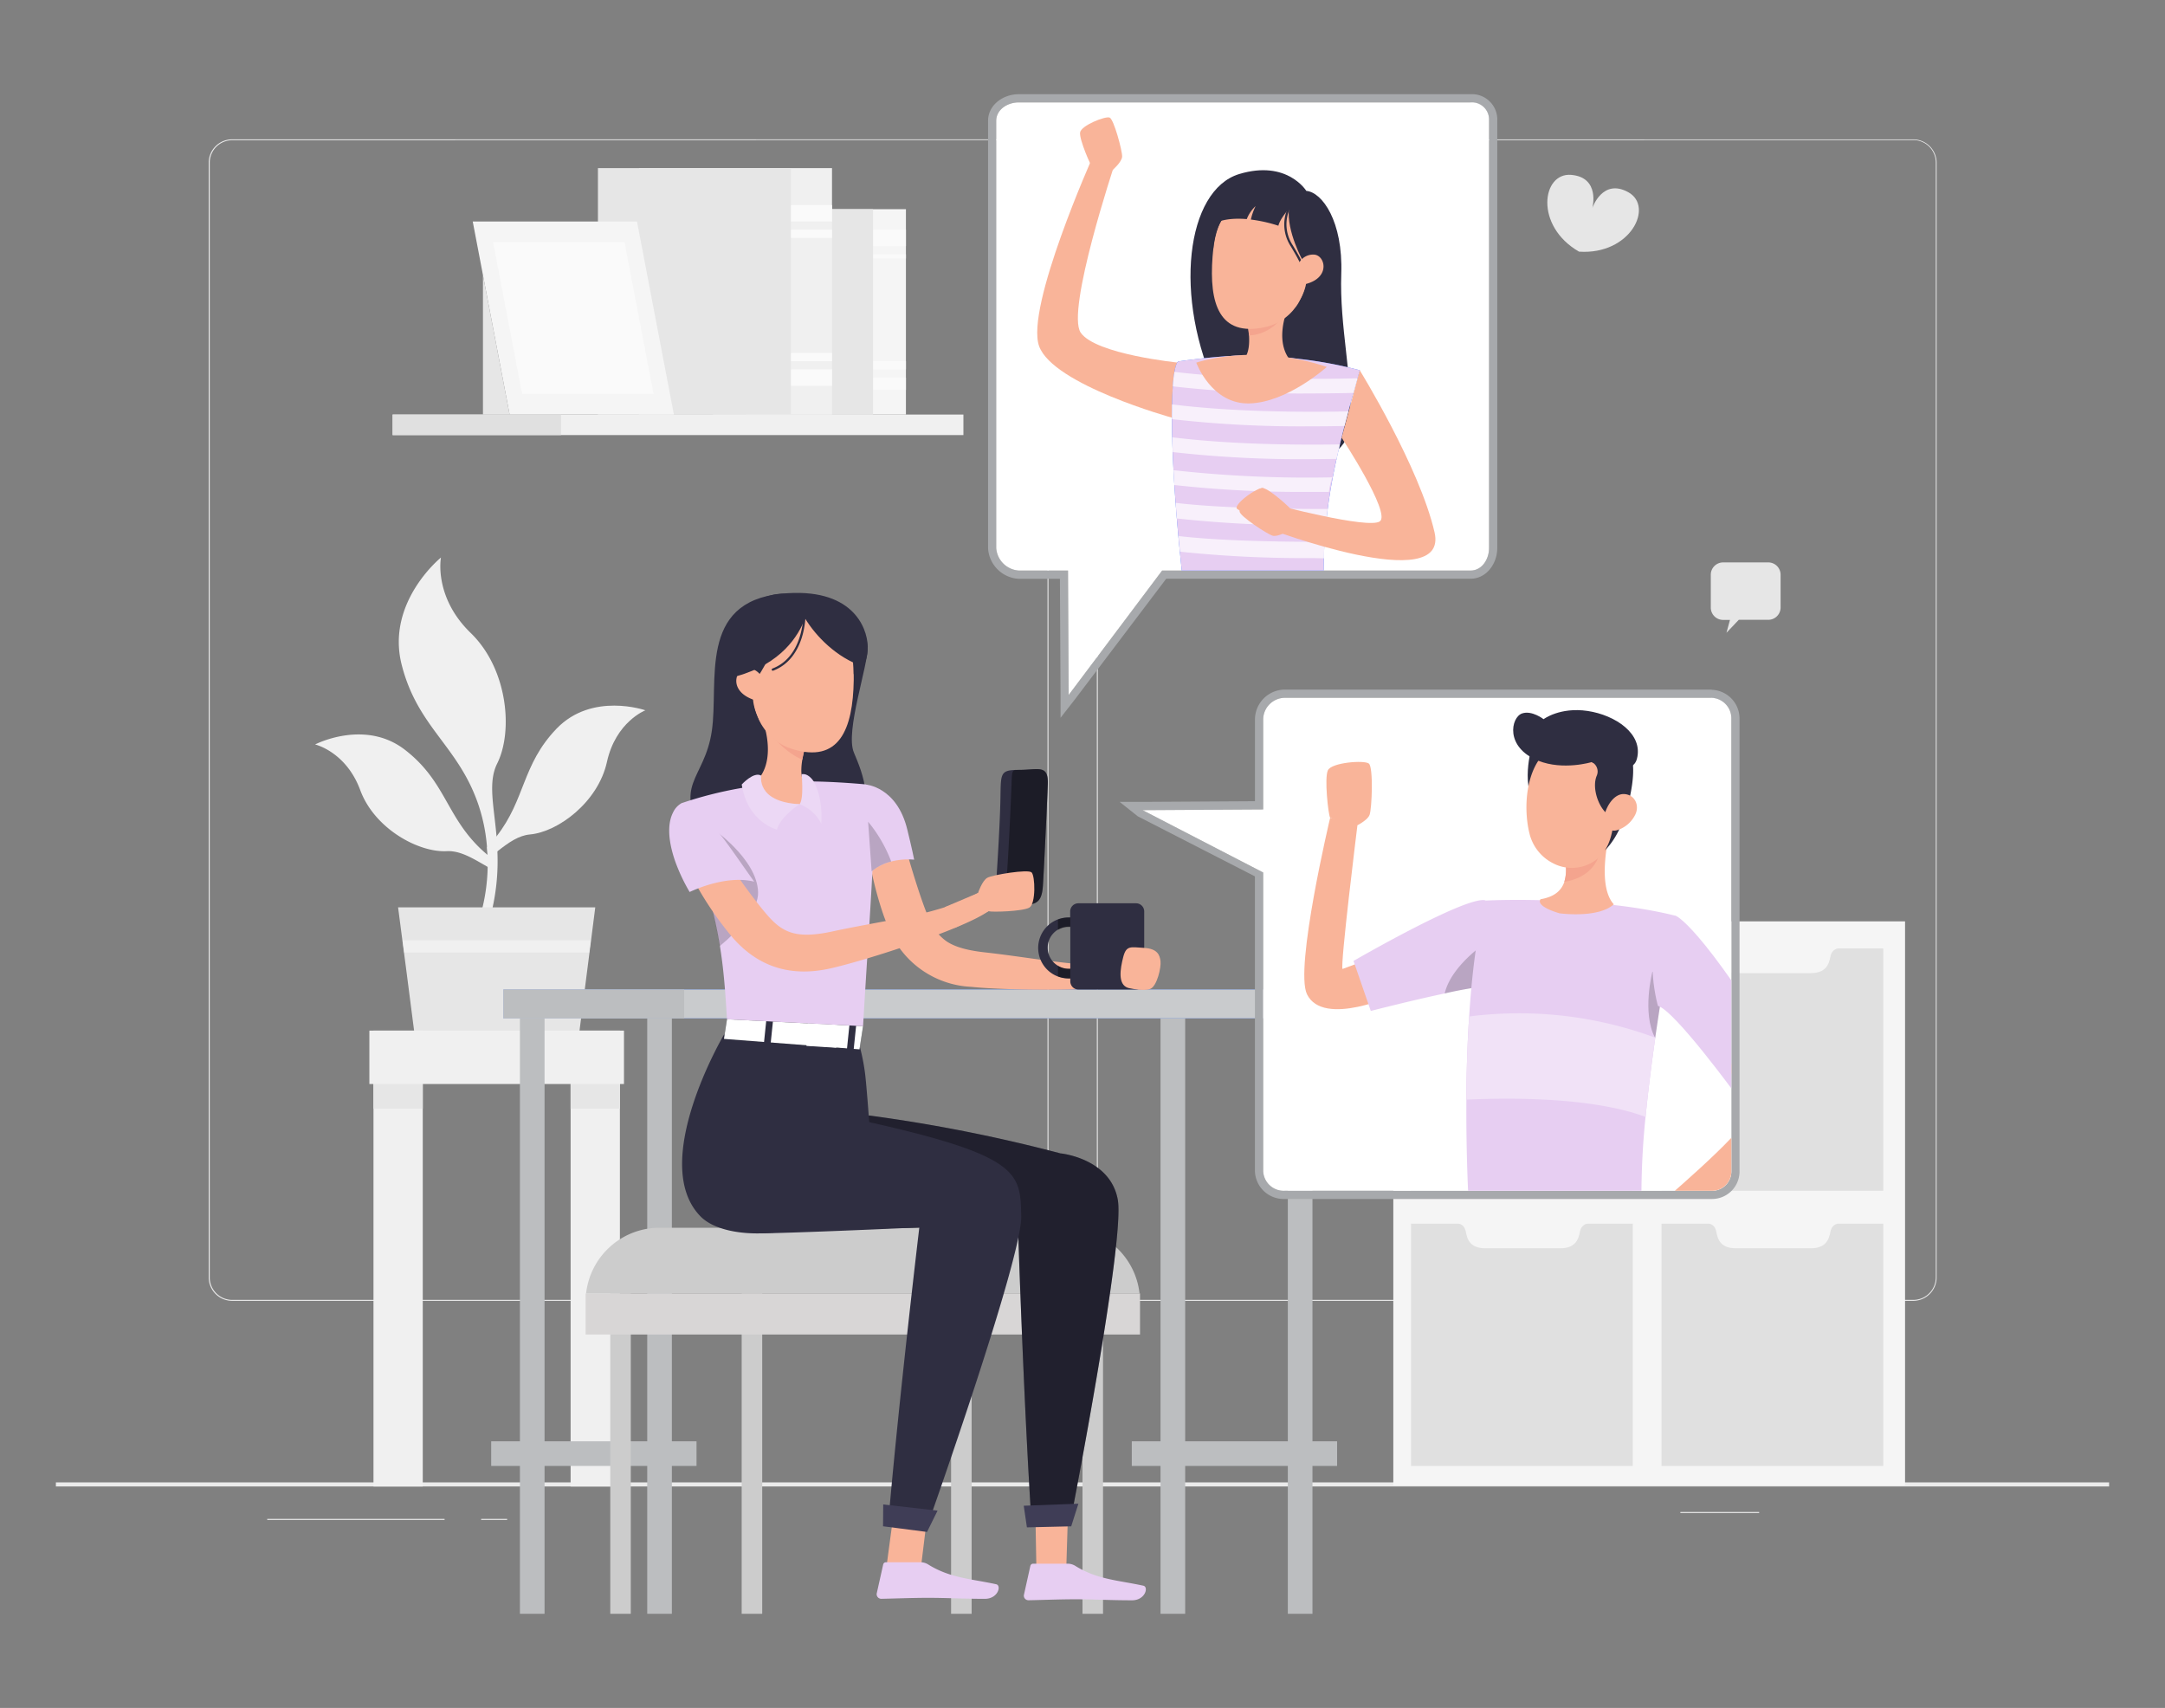 <svg id="bbd0de88-467f-44bc-881a-569349eec3f6" data-name="Layer 1" xmlns="http://www.w3.org/2000/svg" xmlns:xlink="http://www.w3.org/1999/xlink" width="865.76" height="682.89" viewBox="0 0 865.76 682.89"><rect x="0" y="0" width="865.76" height="682.89" fill="#808080" stroke="none"/><defs><clipPath id="ff0ccfc9-62d2-486e-9d89-7b3ad532be9d"><path id="b184e1c1-98e3-414e-b41f-6158772042c3" data-name="SVGID" d="M692.34,287.56V468.19a7.72,7.72,0,0,1-7.52,7.92H513.64a8.2,8.2,0,0,1-8.5-7.91h0V348.85l-48.21-24.92,48.21-.29V287.51a8.72,8.72,0,0,1,8.51-8.5H684.42a8.21,8.21,0,0,1,7.92,8.49Z" fill="none"/></clipPath><clipPath id="f892daa9-98ab-4e57-8733-566b272f10cd"><path id="b816e139-7315-4c8f-b353-53386ce36686" data-name="SVGID" d="M595.45,48.34V219.12c0,4.53-2.86,9-7.39,9H464.72l-37.37,49.74-.26-49.74H407.38a9.69,9.69,0,0,1-9-9V48.34c0-4.53,4.5-7.39,9-7.39H588a6.86,6.86,0,0,1,7.44,7.39Z" fill="none"/></clipPath></defs><polyline points="843.41 594.34 22.35 594.34 22.35 592.7 843.41 592.7" fill="#ebebeb"/><rect x="671.96" y="604.54" width="31.51" height="0.41" fill="#ebebeb"/><rect x="106.86" y="607.3" width="70.92" height="0.41" fill="#ebebeb"/><rect x="192.41" y="607.3" width="10.39" height="0.41" fill="#ebebeb"/><path d="M409.89,520.12H92.82a9.38,9.38,0,0,1-9.36-9.38V65a9.37,9.37,0,0,1,9.36-9.29H409.89a9.38,9.38,0,0,1,9.38,9.37h0V510.74A9.38,9.38,0,0,1,409.89,520.12ZM92.82,56.06a9,9,0,0,0-8.95,9V510.74a9,9,0,0,0,8.95,9H409.89a9,9,0,0,0,9-9V65a9,9,0,0,0-9-9Z" fill="#ebebeb"/><path d="M765.1,520.12H448a9.39,9.39,0,0,1-9.38-9.38V65A9.39,9.39,0,0,1,448,55.73H765.1A9.37,9.37,0,0,1,774.44,65V510.74A9.38,9.38,0,0,1,765.1,520.12ZM448,56.06a9,9,0,0,0-9,9V510.74a9,9,0,0,0,9,9H765.1a9,9,0,0,0,9-9V65a9,9,0,0,0-9-9Z" fill="#ebebeb"/><path d="M126,297.66s12.37,2.86,18.06,18.26,23.29,25,34.59,24.4c4.54-.21,8.8,1.92,13.82,4.83,1.4.79,2.83,1.64,4.35,2.53-.19-1.53-.34-3.12-.42-4.75a45.45,45.45,0,0,1-3.58-3l-.81-.75c-13.61-13.14-14-26.85-29.88-39.23C146,287.27,126,297.66,126,297.66Z" fill="#f0f0f0"/><path d="M258.08,284s-11.84,4.58-15.37,20.64-19.53,28-30.79,29c-4.53.42-8.44,3.15-13,6.73L195,343.51c0-1.55-.1-3.14-.25-4.76,1.07-1.1,2.12-2.25,3.12-3.5l.69-.86c11.63-14.87,10.08-28.55,24-43.05C236.8,276.56,258.08,284,258.08,284Z" fill="#f0f0f0"/><path d="M198.9,340.39a86.93,86.93,0,0,1-2.66,25.6c-7.64,29.7-4.24.41-4.24.41a75,75,0,0,0,3-22.89c0-1.55-.1-3.14-.25-4.76a69.36,69.36,0,0,0-3.56-17.34c-8.07-23.36-24.19-30.56-30.56-55.61s15.7-42.87,15.7-42.87-3,15.71,11.9,30.15,17,39.41,10.59,52.2c-3.71,7.42-1.34,16.73-.26,29.11C198.68,336.32,198.83,338.32,198.9,340.39Z" fill="#f0f0f0"/><polygon points="238.04 362.8 236.27 376.7 235.62 381.74 234.97 386.81 231.61 413.12 165.69 412.86 162.33 386.78 161 376.7 159.19 362.8 238.04 362.8" fill="#e6e6e6"/><polygon points="236.25 375.94 235.6 380.87 161.65 380.87 160.98 375.94 236.25 375.94" fill="#f0f0f0"/><rect x="149.35" y="412.07" width="19.71" height="182.27" fill="#f0f0f0"/><rect x="228.18" y="412.07" width="19.71" height="182.27" fill="#f0f0f0"/><rect x="149.35" y="421.92" width="19.71" height="21.35" fill="#e6e6e6"/><rect x="228.18" y="421.92" width="19.71" height="21.35" fill="#e6e6e6"/><rect x="147.71" y="412.07" width="101.81" height="21.35" fill="#f0f0f0"/><rect x="557.17" y="368.39" width="204.64" height="225.43" fill="#f5f5f5"/><path d="M753.09,489.25v96.88H664.42V489.25h18.85s2.46,0,3.07,3.28,1.87,6.57,7.88,6.57h29.86c6,0,7.27-3.4,7.88-6.57s3.07-3.28,3.07-3.28Z" fill="#e0e0e0"/><path d="M652.93,489.25v96.88H564.25V489.25H583.1s2.47,0,3.07,3.28,1.88,6.57,7.89,6.57h29.85c6,0,7.27-3.4,7.88-6.57s3.07-3.28,3.07-3.28Z" fill="#e0e0e0"/><path d="M753.09,379.22v96.89H664.42V379.22h18.85s2.46,0,3.07,3.29,1.87,6.57,7.88,6.57h29.86c6,0,7.27-3.4,7.88-6.57s3.07-3.29,3.07-3.29Z" fill="#e0e0e0"/><path d="M652.93,379.22v96.89H564.25V379.22H583.1s2.47,0,3.07,3.29,1.88,6.57,7.89,6.57h29.85c6,0,7.27-3.4,7.88-6.57s3.07-3.29,3.07-3.29Z" fill="#e0e0e0"/><rect x="298.23" y="83.64" width="64.04" height="82.11" fill="#f5f5f5"/><rect x="345.85" y="150.97" width="16.42" height="4.93" fill="#fafafa"/><rect x="345.85" y="144.4" width="16.42" height="3.28" fill="#fafafa"/><rect x="345.85" y="91.85" width="16.42" height="6.57" fill="#fafafa"/><rect x="345.85" y="101.71" width="16.42" height="1.64" fill="#fafafa"/><rect x="285.09" y="83.64" width="64.04" height="82.11" fill="#e6e6e6"/><rect x="255.53" y="67.22" width="77.18" height="98.53" fill="#f0f0f0"/><rect x="311.37" y="147.69" width="21.35" height="6.57" fill="#fafafa"/><rect x="311.37" y="141.12" width="21.35" height="3.28" fill="#fafafa"/><rect x="311.37" y="82" width="21.35" height="6.57" fill="#fafafa"/><rect x="311.37" y="91.85" width="21.35" height="3.28" fill="#fafafa"/><rect x="239.11" y="67.22" width="77.18" height="98.53" fill="#e6e6e6"/><rect x="157.01" y="165.75" width="228.25" height="8.21" fill="#f0f0f0"/><polygon points="189.04 88.57 254.73 88.57 269.48 165.75 203.79 165.75 189.04 88.57" fill="#f5f5f5"/><rect x="157.01" y="165.75" width="67.33" height="8.21" fill="#e0e0e0"/><polygon points="197.17 96.78 249.72 96.78 261.35 157.54 208.8 157.54 197.17 96.78" fill="#fafafa"/><polygon points="193.13 109.98 193.13 165.75 203.79 165.75 193.13 109.98" fill="#e6e6e6"/><path d="M651.15,76.86c-10.36-5.75-14.38,6.29-14.38,6.29s3.28-12.23-8.46-13.23-14.78,20.41,3.14,30.7C652.05,102,661.51,82.59,651.15,76.86Z" fill="#e6e6e6"/><path d="M707.11,224.87H689.05a4.92,4.92,0,0,0-4.92,4.92v13.14a4.93,4.93,0,0,0,4.92,4.93h2.74L690.4,253l4.92-5.18h11.79a4.93,4.93,0,0,0,4.93-4.93V229.79A4.92,4.92,0,0,0,707.11,224.87Z" fill="#e6e6e6"/><rect x="452.59" y="576.28" width="82.11" height="9.85" fill="#bcbec0"/><polyline points="464.08 645.25 464.08 407.14 473.94 407.14 473.94 645.25" fill="#bcbec0"/><polyline points="514.99 645.25 514.99 407.14 524.84 407.14 524.84 645.25" fill="#bcbec0"/><rect x="201.34" y="395.65" width="333.35" height="11.49" fill="#407bff"/><rect x="201.34" y="395.65" width="333.35" height="11.49" fill="#bcbec0"/><rect x="201.34" y="395.65" width="333.35" height="11.49" fill="#fff" opacity="0.2" style="isolation:isolate"/><rect x="201.34" y="395.65" width="72.25" height="11.49" fill="#bcbec0"/><rect x="196.42" y="576.28" width="82.11" height="9.85" fill="#bcbec0"/><polyline points="207.91 645.25 207.91 407.14 217.76 407.14 217.76 645.25" fill="#bcbec0"/><polyline points="258.82 645.25 258.82 407.14 268.67 407.14 268.67 645.25" fill="#bcbec0"/><polyline points="380.33 645.25 380.33 517.16 388.55 517.16 388.55 645.25" fill="#ccc"/><polyline points="244.04 645.25 244.04 517.16 252.25 517.16 252.25 645.25" fill="#ccc"/><polyline points="296.59 645.25 296.59 517.16 304.8 517.16 304.8 645.25" fill="#ccc"/><polyline points="432.88 645.25 432.88 517.16 441.09 517.16 441.09 645.25" fill="#ccc"/><rect x="234.19" y="517.16" width="221.69" height="16.42" fill="#d8d6d6"/><path d="M455.69,517.16H234.37a29.55,29.55,0,0,1,29.37-26.27H426.31A29.55,29.55,0,0,1,455.69,517.16Z" fill="#ccc"/><path d="M684.42,279.06a8.21,8.21,0,0,1,7.92,8.49h0V468.19a7.72,7.72,0,0,1-7.52,7.92H513.64a8.2,8.2,0,0,1-8.5-7.91h0V348.85l-48.21-24.92,48.21-.29V287.51a8.72,8.72,0,0,1,8.51-8.5H684.13m.29-3.29H513.64a12,12,0,0,0-11.79,11.79v32.84l-44.81.27h-9.3L455,326.4l46.83,24V468.19a11.49,11.49,0,0,0,11.78,11.2H684.42a11,11,0,0,0,11.2-10.8v-181a11.5,11.5,0,0,0-11.19-11.79h0Z" fill="#a7a9ac"/><path d="M692.34,287.56V468.19a7.72,7.72,0,0,1-7.52,7.92H513.64a8.2,8.2,0,0,1-8.5-7.91h0V348.85l-48.21-24.92,48.21-.29V287.51a8.72,8.72,0,0,1,8.51-8.5H684.42a8.21,8.21,0,0,1,7.92,8.49Z" fill="#fff"/><g clip-path="url(#ff0ccfc9-62d2-486e-9d89-7b3ad532be9d)"><g id="e04f2349-527f-4ffd-9370-ff01e6252bc1" data-name="freesvgillustration--group--inject-26"><path d="M551.39,382l-14.51,5.42c-1.09-.83,5.94-57.48,5.94-57.48l-10.9-3s-14.34,60.3-9.26,70.61c6.56,13.4,35.56,0,35.56,0Z" fill="#f9b499"/><path d="M599.15,394a14.33,14.33,0,0,0-2.62,0,157.56,157.56,0,0,0-18.81,3.21c-14.09,3-29.56,7-29.56,7l-6.9-20S586.7,357.88,594.07,360C594.07,360,606.4,395.1,599.15,394Z" fill="#E7CEF2"/><path d="M703.42,414.46s12.18,14,10.81,32.09-47.25,46-47.25,46l-5.84-9s36.53-30.79,37.35-36.95-7.58-19.7-7.58-19.7Z" fill="#f9b499"/><path d="M662.78,480.35s7.47,10,7.11,11.29-6.41,5-6.41,5,1,6,1,7.07c0,2.67-4.78,6-6,5.2-4.42-2.95-6-10.95-6.85-14.61S660.63,479.25,662.78,480.35Z" fill="#407bff"/><path d="M662.78,480.35s7.47,10,7.11,11.29-6.41,5-6.41,5,1,6,1,7.07c0,2.67-4.78,6-6,5.2-4.42-2.95-6-10.95-6.85-14.61S660.63,479.25,662.78,480.35Z" fill="#f9b499"/><path d="M596.53,394a157.56,157.56,0,0,0-18.81,3.21c2.54-11,16.09-20,16.09-20Z" opacity="0.2" style="isolation:isolate"/><rect x="605.91" y="477.96" width="12.76" height="9.2" fill="#fff"/><path d="M670.12,366.17s-2.09,10.48-4.63,25.7c-1.15,6.88-2.38,14.78-3.58,23V415c-1.46,10.2-2.84,21.06-3.88,31.61a313.36,313.36,0,0,0-1.64,32.85H587.24s-1-17.16-.85-39.73c0-10.33.36-21.77,1.1-33.23,1.06-16.59,3-33.19,6.57-46.41C594.07,360,637.65,358,670.12,366.17Z" fill="#E7CEF2"/><path d="M645.34,361.57c-6.29,5.72-21.69,3.6-21.69,3.6s-9.63-2.63-7.61-5.63c5.67-.94,8.41-3.58,9.54-7a16.43,16.43,0,0,0,.58-6.47,34,34,0,0,0-.48-3.61l19-14.17C642.23,337.7,639.18,354.82,645.34,361.57Z" fill="#f9b499"/><path d="M640.33,337.35c-.76,11.5-10.15,14.58-14.78,15.22a16.43,16.43,0,0,0,.58-6.47Z" fill="#f4a48e"/><path d="M612.66,298.27s-5.43,17.16,2.83,25.39,13.41-24.49,13.41-24.49Z" fill="#2f2e41"/><path d="M642.88,338.73a19,19,0,0,1-2.5,3.15,16.15,16.15,0,0,1-19.3,3.29,18.06,18.06,0,0,1-8.83-9.86,14.23,14.23,0,0,1-.57-1.82,37.7,37.7,0,0,1-.88-4.6c-1.49-11.38,1-26.53,11.93-31.2a17.47,17.47,0,0,1,23,9.12l0,.05a17.27,17.27,0,0,1,1.39,8C646.6,325.77,646.7,332.82,642.88,338.73Z" fill="#f9b499"/><path d="M637.51,299.14l-.89,5.6a4.2,4.2,0,0,1,1.92,5.37c-2,4.66.46,12.12,4,15.17,0,0,.18-2,1.89-1.51s.87,11.22-2.68,16.21c0,0,5.27-4.44,8.54-15.57,3-10.28,3.66-18.92,1.64-23Z" fill="#2f2e41"/><path d="M654,325.56a12.14,12.14,0,0,1-6.9,6.24c-4,1.41-6.3-2.13-5.42-6.09.81-3.5,3.86-8.56,8-8.21S655.62,322,654,325.56Z" fill="#f9b499"/><path d="M654.57,303.46c2.69-10-8.62-17.56-19.71-19.2s-17.6,3.29-17.6,3.29-4.68-3.65-8.61-2.29c-4.45,1.55-6.94,13.52,6.46,18.89,10,4,21.34.57,21.34.57S652.45,311.5,654.57,303.46Z" fill="#2f2e41"/><path d="M665.49,391.87c-1.15,6.91-2.4,14.78-3.6,23.14-5.42-10-1.1-26.56-1.1-26.56Z" opacity="0.2" style="isolation:isolate"/><path d="M670.12,366.17s9.7,3.2,44.11,59.58l-19.84,12.18S669.56,403.86,663,402.21C663,402.21,654.88,374.1,670.12,366.17Z" fill="#E7CEF2"/><path d="M541.11,330.81s5.62-2.44,6.57-5,1.55-19.05-.28-20.51S532.46,304.84,531,308s.17,17.55.87,18.88Z" fill="#f9b499"/><path d="M661.91,414.89V415c-1.46,10.19-2.84,21.05-3.88,31.61-8.47-3.29-29.42-8.77-71.63-6.95,0-10.33.36-21.77,1.1-33.24A156.81,156.81,0,0,1,661.91,414.89Z" fill="#E7CEF2"/><path d="M661.91,414.89V415c-1.46,10.19-2.84,21.05-3.88,31.61-8.47-3.29-29.42-8.77-71.63-6.95,0-10.33.36-21.77,1.1-33.24A156.81,156.81,0,0,1,661.91,414.89Z" fill="#fff" opacity="0.4" style="isolation:isolate"/></g></g><path d="M588.06,41a6.88,6.88,0,0,1,7.39,6.33,6.25,6.25,0,0,1,0,1.06V219.12c0,4.53-2.86,9-7.39,9H464.72l-37.37,49.74-.26-49.74H407.38a9.69,9.69,0,0,1-9-9V48.34c0-4.53,4.5-7.39,9-7.39H587.24m.82-3.29H407.43c-6.34,0-12.32,4.34-12.32,10.68V219.12a13,13,0,0,0,12.32,12.31h16.42l.25,46.07V287l5.84-7.49,36.42-48.12h121.7c6.34,0,10.68-6,10.68-12.31V48.34a10.16,10.16,0,0,0-9.6-10.68Z" fill="#a7a9ac"/><path d="M595.45,48.34V219.12c0,4.53-2.86,9-7.39,9H464.72l-37.37,49.74-.26-49.74H407.38a9.69,9.69,0,0,1-9-9V48.34c0-4.53,4.5-7.39,9-7.39H588a6.86,6.86,0,0,1,7.44,7.39Z" fill="#fff"/><g clip-path="url(#f892daa9-98ab-4e57-8733-566b272f10cd)"><path d="M471.26,145s-33.14-3.29-39.1-12,13.65-67.57,13.65-67.57l-8.59-3.29s-27.26,60.76-21.7,76.25S468.65,167,468.65,167Z" fill="#f9b499"/><path d="M522.38,76.32s-7.66-12.53-26.85-6.73C474.41,76,468.84,118.75,487,157s51.9,31.2,52.95,12.63-4.33-39.05-3.59-60.11S528.72,76.86,522.38,76.32Z" fill="#2f2e41"/><path d="M472.7,229.17l56.61,2a201.22,201.22,0,0,1,3.92-41.69c1.07-5.47,2.46-11.58,4.29-18.65,1-3.78,2.05-7.84,3.28-12.22.9-3.28,1.89-6.83,3-10.56a166.94,166.94,0,0,0-23.68-4.47,180.15,180.15,0,0,0-25.44-1.39c-10.95.46-23.49,2.33-23.49,2.33s-1.78.51-2.32,12.2C468.37,167.7,468.45,189.58,472.7,229.17Z" fill="#407bff"/><path d="M472.7,229.17l56.61,2a201.22,201.22,0,0,1,3.92-41.69c1.07-5.47,2.46-11.58,4.29-18.65,1-3.78,2.05-7.84,3.28-12.22.9-3.28,1.89-6.83,3-10.56a166.94,166.94,0,0,0-23.68-4.47,180.15,180.15,0,0,0-25.44-1.39c-10.95.46-23.49,2.33-23.49,2.33s-1.78.51-2.32,12.2C468.37,167.7,468.45,189.58,472.7,229.17Z" fill="#E7CEF2"/><path d="M444.9,68s3.73-3.2,3.83-5.39-3.29-14.91-5-15.6-11.49,3.19-11.82,6,4.25,13.36,5.09,14.2Z" fill="#f9b499"/><g opacity="0.7"><path d="M542.9,151.25c-.59,2-1.13,4-1.64,5.86q-9.16.19-17.26.2a453.07,453.07,0,0,1-55-2.83,47.07,47.07,0,0,1,.66-5.79C483.61,150.38,507.34,152.14,542.9,151.25Z" fill="#fff"/></g><g opacity="0.7"><path d="M539.19,164.49c-.54,2-1.05,3.95-1.52,5.82q-7.2.15-13.73.14a455.89,455.89,0,0,1-55.29-2.86v-5.9C482.15,163.39,504.91,165.16,539.19,164.49Z" fill="#fff"/></g><g opacity="0.7"><path d="M535.83,177.69c-.5,2-.94,4-1.35,5.81-3.65,0-7.16.08-10.54.08A458.11,458.11,0,0,1,469,180.76c-.08-2.08-.14-4-.2-5.91C481.69,176.46,503.49,178.18,535.83,177.69Z" fill="#fff"/></g><g opacity="0.7"><path d="M532.71,190.86a33.89,33.89,0,0,0-1.3,5.81h-7.47a460.4,460.4,0,0,1-54.31-2.74c-.13-2.05-.24-4-.34-5.93A483.24,483.24,0,0,0,532.71,190.86Z" fill="#fff"/></g><g opacity="0.7"><path d="M530.83,203.52c-.24,3.28-.46,4.92-.64,6.57h-.13c-2.08,0-4.14-.1-6.12-.1a462.77,462.77,0,0,1-53.29-2.69c-.16-2.06-.33-4.31-.48-6.23,12.34,1.48,32.06,2.45,60.47,2.45Z" fill="#fff"/></g><g opacity="0.7"><path d="M529.77,216.66c-.1,1.64-.17,4.92-.22,6.56h0c-1.87,0-3.71-.09-5.5-.09a473,473,0,0,1-52.14-2.55c-.19-2-.37-4.32-.55-6.24,12.23,1.43,31.31,2.32,58.37,2.32Z" fill="#fff"/></g><path d="M543.77,148.08s23.91,38.74,29.89,64.75-67-1.64-67-1.64l2.32-9.64s38.32,10.18,42.82,6.89S536.5,175,536.5,175Z" fill="#f9b499"/><path d="M515.22,212.25s-4.21,2.53-6.31,1.94-13.14-7.81-13.22-9.69,6.57-9.85,9.38-9.36,11.33,8.21,11.87,9.33Z" fill="#f9b499"/><path d="M505.13,195.14c-3.28,0-12.52,7.2-10.27,8.44s13.53,10.35,15.55,9a18,18,0,0,0,4.08-5.29Z" fill="#f9b499"/><path d="M500,154.42c13.79-2.46,17.67-8.61,17.67-8.61-9.23-7.88-2.63-22.64-2.63-22.64l-16.57,4a51.42,51.42,0,0,1,1,7c.62,10.15-4,10.48-4,10.48C492.82,150.25,500,154.42,500,154.42Z" fill="#f9b499"/><path d="M498.42,127.13a51.42,51.42,0,0,1,1,7c11.28-.56,15.55-11,15.55-11Z" fill="#f4a48e"/><path d="M505.32,79.92c-14.59,0-19.3,7.7-20.43,22.72-1.43,18.76,2.67,32.11,20.92,28.18C530.57,125.5,529.52,80,505.32,79.92Z" fill="#f9b499"/><path d="M521.13,104.55s-6.75-12-5.68-21.25c0,0-28.82-11.92-30.38,17.37,0,0-2.71-26,22.35-26.5s24.78,36.13,11.79,47.05C519.21,121.22,525.32,112.05,521.13,104.55Z" fill="#2f2e41"/><path d="M516,129.23a.43.43,0,0,1-.42-.43.42.42,0,0,1,.18-.34,21.38,21.38,0,0,0,6-9.51c2.51-6.93-2-14.39-5.54-20.38a16,16,0,0,1-1.21-15.48.44.44,0,0,1,.59-.15.41.41,0,0,1,.16.56h0A15.23,15.23,0,0,0,517,98.14c3.68,6.15,8.21,13.78,5.6,21.11-2.54,7-6.19,9.85-6.34,9.85A.58.58,0,0,1,516,129.23Z" fill="#2f2e41"/><path d="M518.73,107.6a6.38,6.38,0,0,1,6.91-5.79c4.52.5,6.57,9.85-4.61,12C519.42,114.09,518.52,112.51,518.73,107.6Z" fill="#f9b499"/><path d="M482.15,91.71c4-4,10.49-4.6,16.42-4.11a14,14,0,0,1,3.54-5.2,23.43,23.43,0,0,0-1.9,5.38,58.63,58.63,0,0,1,11,2.47c.89-3.65,6.09-8.76,6.09-8.76C486.55,69,482.15,91.71,482.15,91.71Z" fill="#2f2e41"/><path d="M530.57,146.7S515,160.82,499.73,161.3,478.38,145,478.38,145,501.54,136.9,530.57,146.7Z" fill="#f9b499"/></g><path d="M455.61,392.92c-10.84,3.51-51.92,3.28-67.33,1.64a37.47,37.47,0,0,1-33.22-24.14c-.64-1.54-1.23-3.08-1.79-4.64a140,140,0,0,1-6.43-27.54l16.42,4.56s3,10.56,6.06,19c.59,1.64,1.18,3.14,1.75,4.5a20.59,20.59,0,0,0,7.13,9.85c3.28,2.34,8.21,3.81,15.57,4.63,14.86,1.65,30.52,4.5,41.77,4.93a82.1,82.1,0,0,0,18.26-1S466.46,389.39,455.61,392.92Z" fill="#f9b499"/><path d="M312.52,237.38c28.09-2.79,34.25,13.28,34.48,21s-9.11,34-5.55,42.48,9.38,22.12-1.15,35.44-44,19.26-57.95-1.65-.59-22.69,2.3-42.39S279,240.7,312.52,237.38Z" fill="#2f2e41"/><polyline points="414.46 628.35 414.18 612.78 413.96 598.5 427.3 597.69 426.36 628.35" fill="#f9b499"/><path d="M447,479.75c-2.92-16.58-22.74-18.57-22.74-18.57h-.12A624.14,624.14,0,0,0,347.49,446l-44.34,47.14s49.74-2.8,103.93-2.8c0,0,2.11,66.52,5.26,116.08l16,.29S449.89,496.32,447,479.75Z" fill="#2f2e41"/><path d="M447,479.75c-2.92-16.58-22.74-18.57-22.74-18.57h-.12A624.14,624.14,0,0,0,347.49,446l-44.34,47.14s49.74-2.8,103.93-2.8c0,0,2.11,66.52,5.26,116.08l16,.29S449.89,496.32,447,479.75Z" opacity="0.3" style="isolation:isolate"/><polyline points="354.24 628.3 356.31 612.86 358.23 598.71 371.55 599.91 368.08 628.3" fill="#f9b499"/><path d="M347.59,448.67s-1.23-17.06-1.81-20.54a80.91,80.91,0,0,0-2.11-10.22c-3.8-11.38-54.19-4.18-54.19-4.18s-30.28,51.34-9.33,72.64c4.65,4.73,13.74,6.85,23,6.78,0,0,11.62,0,64.48-2.39,0,0-7.89,66.09-12.21,115.57L371.22,609s37.57-105.95,37.16-122.78S408.46,462.25,347.59,448.67Z" fill="#2f2e41"/><polygon points="353.19 601.53 374.92 604 370.71 612.52 353.12 610.25 353.19 601.53" fill="#3f3d56"/><polygon points="409.38 602.04 431.24 601.22 428.37 610.27 410.65 610.68 409.38 602.04" fill="#3f3d56"/><polygon points="290.72 407.53 289.51 415.38 343.7 419.56 345.13 410.29 290.72 407.53" fill="#2e353a"/><polygon points="290.72 407.53 289.51 415.38 343.7 419.56 345.13 410.29 290.72 407.53" fill="#fff"/><rect x="300.34" y="412.34" width="13.71" height="2.69" transform="translate(-135.79 676.89) rotate(-84.12)" fill="#2f2e41"/><rect x="324.21" y="408.11" width="9.03" height="11.91" transform="translate(-104.28 717.41) rotate(-86.57)" fill="#fff"/><rect x="333.63" y="413.81" width="13.71" height="2.69" transform="translate(-107.37 711.31) rotate(-84.12)" fill="#2f2e41"/><path d="M345.13,410.29l-54.41-2.76c-.92-14.4-1.64-27.3-6-44.5-1.38-5.55-3.12-11.75-5.36-18.93-1.19-3.83-2.51-7.93-4-12.37-1.11-3.28-1.44-6.86-2.75-10.62a160.21,160.21,0,0,1,23.21-5.93,185.14,185.14,0,0,1,26.05-2.74c11.28-.08,24.24,1.18,24.24,1.18s1.85.45,3,12.4C350.17,337.3,347.49,369.37,345.13,410.29Z" fill="#E7CEF2"/><path d="M419,313.67c-.32,8.21-1.42,32-1.94,40.27s-3.48,7.93-12.53,7.93a10.28,10.28,0,0,1-3-.35c-5.39-1.36-3.29-6.91-3.06-10.34,0,0,1.25-18.38,1.55-30.1s-.61-13.25,7.34-13.25S419.3,305.48,419,313.67Z" fill="#2f2e41"/><path d="M419,313.67c-.32,8.21-1.42,32-1.94,40.27s-3.48,7.93-12.53,7.93a10.28,10.28,0,0,1-3-.35,45.11,45.11,0,0,1,.65-6.66c.91-7.21,2.11-35.42,2.32-41.19s.11-5.75,2.86-5.84C415.33,307.83,419.3,305.48,419,313.67Z" opacity="0.4" style="isolation:isolate"/><path d="M341.4,269.81s8.77-33.45-27.21-31.81-27.92,57.48-5.6,54.08S341.4,269.81,341.4,269.81Z" fill="#2f2e41"/><path d="M319.71,321.54c-11.15,1.36-19.2-7.56-19.2-7.56,10.53-7.24,5.22-23.43,5.22-23.43l16.92,5.94a51.65,51.65,0,0,0-1.81,7.23c-1.77,10.56,3,11.4,3,11.4C326,321.32,322.52,321.19,319.71,321.54Z" fill="#f9b499"/><path d="M322.65,296.49a51.65,51.65,0,0,0-1.81,7.23c-8.1-3.28-15.11-13.14-15.11-13.14Z" fill="#f4a48e"/><path d="M322.12,246.11c15.29,1.32,19.51,9.86,19.28,25.77-.3,19.82-5.86,33.43-24.63,27.59C291.3,291.52,296.73,243.93,322.12,246.11Z" fill="#f9b499"/><path d="M303.15,270.45s8.22-11.95,8-21.74c0,0,31.36-9.85,30.21,21.1,0,0,5.3-27.05-20.94-29.92s-29.42,35.6-16.83,48.23C303.63,288.12,298.1,277.92,303.15,270.45Z" fill="#2f2e41"/><path d="M305.42,273.88a6.75,6.75,0,0,0-6.7-6.75c-4.78.12-7.88,9.64,3.71,13C304.09,280.7,305.19,279.06,305.42,273.88Z" fill="#f9b499"/><path d="M309.05,268.18a.46.46,0,0,1-.43-.29.48.48,0,0,1,.27-.59c12.61-4.78,12.38-21.68,12.36-21.86a.46.46,0,0,1,.44-.46h0a.45.45,0,0,1,.45.45h0c0,.18.24,17.71-12.94,22.72Z" fill="#2f2e41"/><path d="M339.07,245.44c-12.93-10.85-20.53-7.44-20.53-7.44v.18c-5-1.49-13.35-1.8-21.74,7.26-13.35,14.4-2.1,24.88-2.1,24.88,17.65-4.93,24.63-16.06,27.22-23.09,4.39,7.24,12.63,15.67,23.13,19.23C345.13,266.46,352,256.28,339.07,245.44Z" fill="#2f2e41"/><path d="M304.4,310.14s-2.1,10.49,15.31,11.4c0,0-7.8,5.1-9,10.19,0,0-11.89-3-14.09-18.06C296.59,313.74,301.4,308.33,304.4,310.14Z" fill="#E7CEF2"/><path d="M304.4,310.14s-2.1,10.49,15.31,11.4c0,0-7.8,5.1-9,10.19,0,0-11.89-3-14.09-18.06C296.59,313.74,301.4,308.33,304.4,310.14Z" fill="#fff" opacity="0.2"/><path d="M320.56,309.58s1,9.86-.85,12a15.45,15.45,0,0,1,8.7,7.8s1-9.3-2.86-16.65C325.55,312.69,323.42,309,320.56,309.58Z" fill="#E7CEF2"/><path d="M320.56,309.58s1,9.86-.85,12a15.45,15.45,0,0,1,8.7,7.8s1-9.3-2.86-16.65C325.55,312.69,323.42,309,320.56,309.58Z" fill="#fff" opacity="0.2"/><path d="M377.84,362.69l13.25-5.63s1.64-4.93,3.73-6.1,16.27-3.51,17.7-2.15,1.76,12.5-.87,14.06-15.14,1.89-16.34,1.46L381.78,371Z" fill="#f9b499"/><path d="M346.1,313.67s12.57.76,16.73,18.06c0,0,1.95,7.89,2.74,12,0,0-10-1.3-17,4.68Z" fill="#E7CEF2"/><path d="M454.23,361.16h-23a3.28,3.28,0,0,0-3.28,3.29v2.38h-.63a11.9,11.9,0,0,0-4.3.78,12.21,12.21,0,0,0,4.3,23.62H428v1.13a3.28,3.28,0,0,0,3.28,3.29h23a3.28,3.28,0,0,0,3.28-3.29V364.45A3.28,3.28,0,0,0,454.23,361.16ZM428,387.34h-.63a8.25,8.25,0,0,1-4.3-1.2,8.41,8.41,0,0,1,4.3-15.64H428Z" fill="#2f2e41"/><path d="M451.13,395s6.15,1.51,8.86.39,4.39-8.6,4.09-11.08-1.23-5-6.57-5.31-7.11-1.13-8.34,3.65S446.91,393.66,451.13,395Z" fill="#f9b499"/><path d="M428,366.83v3.81h-.63a8.26,8.26,0,0,0-4.3,1.18v-4.17a11.91,11.91,0,0,1,4.3-.79Z" opacity="0.4" style="isolation:isolate"/><path d="M428,387.34v3.82h-.63a11.7,11.7,0,0,1-4.3-.79v-4.2a8.25,8.25,0,0,0,4.3,1.2A.81.81,0,0,0,428,387.34Z" opacity="0.4" style="isolation:isolate"/><path d="M356.38,344.46a19.36,19.36,0,0,0-7.82,3.94l-1.41-19.85A56.06,56.06,0,0,1,356.38,344.46Z" opacity="0.2" style="isolation:isolate"/><path d="M303.15,356.65c.27,6.91-7.65,15.23-15.35,21.65-.77-4.77-1.79-9.85-3.17-15.27s-3.12-11.75-5.35-18.93c-1.2-3.83-2.51-7.93-4-12.37v-.21l9.31-.48S302.71,343.26,303.15,356.65Z" opacity="0.2" style="isolation:isolate"/><path d="M391.09,357.06a81.66,81.66,0,0,1-17,6.79c-10.8,3.16-26.57,5.41-41.18,8.56s-20,.44-26.11-6.57S291.94,346,291.94,346l-17.1.9a135,135,0,0,0,18.07,27.92c10.8,12.38,24.09,15.76,39.16,12.38s54.19-16.14,63.31-23S391.09,357.06,391.09,357.06Z" fill="#f9b499"/><path d="M301.59,352.51c-10.32-2.56-22.41,2.54-25.81,4.14a72.39,72.39,0,0,1-5.89-12.58c-3.4-10.05-2.43-15.9-.76-19.18a8.19,8.19,0,0,1,3.4-3.75h0C280.17,320.24,291.4,338.34,301.59,352.51Z" fill="#E7CEF2"/><path d="M368.27,624.63h-14a1.13,1.13,0,0,0-1.09.88l-2.55,11.43a1.83,1.83,0,0,0,1.29,2.24,2,2,0,0,0,.54.07c5.07-.1,12.38-.39,18.75-.39,7.46,0,13.88.4,22.62.4,5.28,0,6.75-5.34,4.53-5.83-10.05-2.19-18.28-2.43-27-7.79A6,6,0,0,0,368.27,624.63Z" fill="#E7CEF2"/><path d="M427.13,625.21h-14a1.14,1.14,0,0,0-1.1.88l-2.54,11.43a1.81,1.81,0,0,0,1.29,2.24,1.9,1.9,0,0,0,.54.07c5.06-.09,12.38-.39,18.74-.39,7.46,0,13.88.41,22.62.41,5.29,0,6.75-5.34,4.54-5.84-10.06-2.19-18.29-2.43-27-7.79A6,6,0,0,0,427.13,625.21Z" fill="#E7CEF2"/></svg>